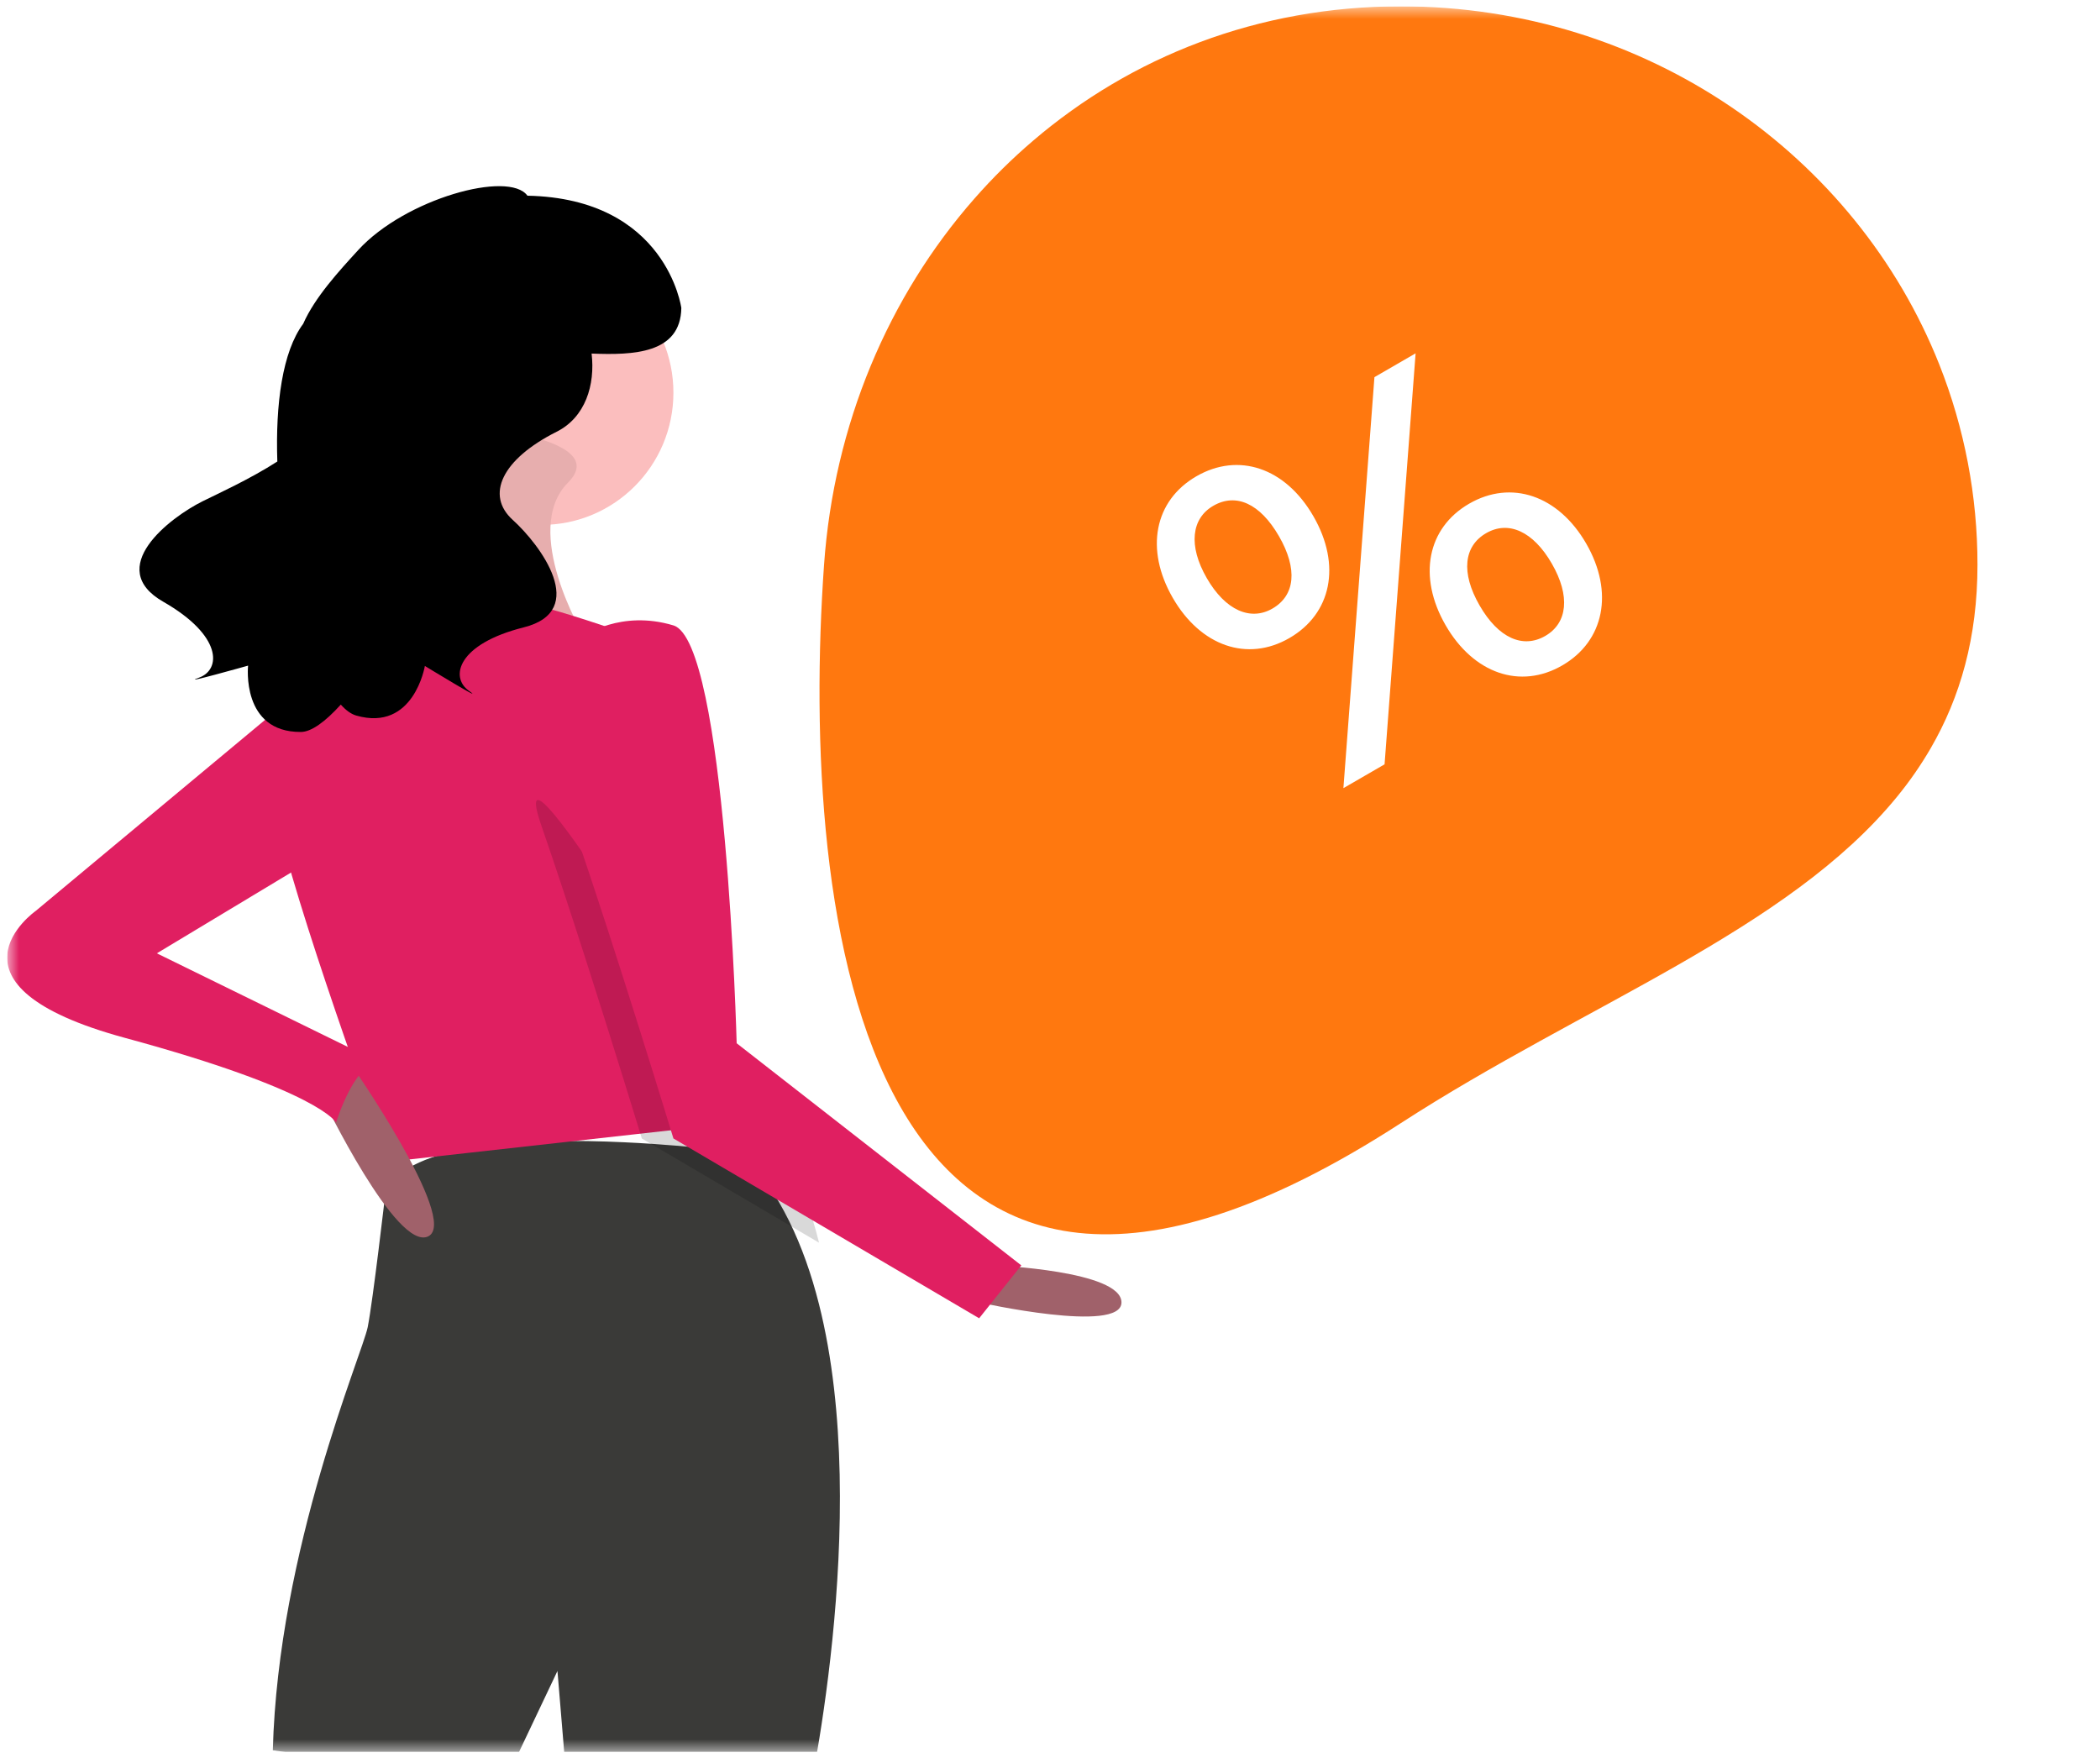 <svg width="166" height="139" viewBox="0 0 166 139" fill="none" xmlns="http://www.w3.org/2000/svg">
<g clip-path="url(#clip0_258_31062)">
<mask id="mask0_258_31062" style="mask-type:luminance" maskUnits="userSpaceOnUse" x="0" y="0" width="166" height="139">
<path d="M165.434 0.5H0.566V138.5H165.434V0.5Z" fill="white"/>
</mask>
<g mask="url(#mask0_258_31062)">
<path d="M156.315 44.646C156.315 50.389 154.959 55.117 152.607 59.168C151.831 60.502 150.95 61.771 149.973 62.965C141.328 73.575 125.255 79.383 110.728 88.79C67.847 116.556 63.203 72.063 65.139 44.646C65.921 33.583 70.214 23.449 77.034 15.69C78.467 14.058 80.014 12.531 81.665 11.122C89.408 4.504 99.412 0.5 110.728 0.5C130.142 0.5 146.721 12.251 153.295 28.809C155.292 33.848 156.318 39.222 156.315 44.646Z" fill="#FF780F"/>
<path d="M101.927 50.438C105.247 48.516 106.048 44.679 103.825 40.817C101.601 36.956 97.886 35.733 94.566 37.655C91.245 39.577 90.496 43.428 92.701 47.256C94.906 51.084 98.607 52.36 101.927 50.438ZM106.193 62.306L109.447 60.422L111.9 27.932L108.646 29.815L106.193 62.306ZM100.585 48.108C98.858 49.107 96.867 48.263 95.391 45.699C93.915 43.136 94.181 40.984 95.907 39.985C97.7 38.947 99.606 39.797 101.102 42.393C102.597 44.99 102.378 47.07 100.585 48.108ZM123.494 52.602C126.814 50.68 127.596 46.809 125.392 42.981C123.187 39.153 119.453 37.896 116.133 39.818C112.812 41.74 112.064 45.592 114.268 49.42C116.473 53.248 120.174 54.524 123.494 52.602ZM122.152 50.272C120.392 51.29 118.453 50.46 116.958 47.863C115.462 45.266 115.715 43.167 117.475 42.149C119.234 41.13 121.193 41.994 122.669 44.557C124.145 47.12 123.912 49.253 122.152 50.272Z" fill="white"/>
<path d="M78.649 100.033C78.649 100.033 88.65 100.451 88.65 102.96C88.65 105.469 77.4 102.96 77.4 102.96L78.649 100.033Z" fill="#A0616A"/>
<g filter="url(#filter0_d_258_31062)">
<path d="M63.65 138.499L44.9 137.245L44.066 127.21L39.9 135.991L21.566 133.481C21.983 117.593 28.649 102.123 29.066 100.032C29.483 97.941 30.479 89.303 30.479 89.303C32.299 85.427 41.841 85.063 49.32 85.414C52.42 85.557 55.17 85.824 56.866 86.016C57.987 86.142 58.65 86.234 58.65 86.234C61.637 89.324 63.562 93.534 64.745 98.238C69.012 115.185 63.65 138.499 63.65 138.499Z" fill="#3A3A38"/>
</g>
<path d="M42.815 41.494C48.568 41.494 53.232 36.814 53.232 31.041C53.232 25.268 48.568 20.588 42.815 20.588C37.062 20.588 32.398 25.268 32.398 31.041C32.398 36.814 37.062 41.494 42.815 41.494Z" fill="#FBBEBE"/>
<path d="M35.732 33.553C35.732 33.553 32.815 46.515 28.232 50.278C23.649 54.041 46.149 50.278 46.149 50.278C46.149 50.278 41.149 41.915 44.899 38.152C48.649 34.389 35.732 33.553 35.732 33.553Z" fill="#E7AEAE"/>
<path d="M56.982 88.912L50.069 89.681L30.731 91.839C30.731 91.839 30.64 91.592 30.477 91.144C29.073 87.302 22.311 68.603 21.565 62.988C20.731 56.716 29.481 49.19 29.481 49.19C29.481 49.19 37.815 47.518 40.315 47.518C42.815 47.518 52.815 51.281 52.815 51.281L56.544 84.944L56.865 87.858L56.982 88.912Z" fill="#E01F61"/>
<path opacity="0.15" d="M64.745 98.24L50.733 89.999C50.733 89.999 50.487 89.196 50.07 87.841C49.862 87.164 49.608 86.345 49.32 85.416C47.703 80.207 44.991 71.61 42.816 65.33C39.483 55.713 55.733 82.473 55.733 82.473L56.545 83.104L56.866 86.019C57.987 86.144 58.649 86.236 58.649 86.236C61.637 89.326 63.562 93.536 64.745 98.24Z" fill="black"/>
<path d="M46.149 50.276C46.149 50.276 41.982 55.712 45.316 65.329C48.649 74.945 53.232 89.998 53.232 89.998L77.399 104.214L80.732 100.033L58.232 82.472C58.232 82.472 57.399 50.694 53.232 49.44C49.065 48.185 46.149 50.276 46.149 50.276Z" fill="#E01F61"/>
<path d="M25.524 86.862C25.524 86.862 31.358 98.988 33.858 97.734C36.358 96.479 27.608 83.936 27.608 83.936L25.524 86.862Z" fill="#A0616A"/>
<path d="M24.899 53.621L2.815 72.018C2.815 72.018 -5.518 77.872 9.899 82.053C25.315 86.235 26.565 88.743 26.565 88.743C26.565 88.743 28.232 83.308 30.315 84.144L12.399 75.363L26.982 66.583L24.899 53.621Z" fill="#E01F61"/>
<path d="M16.023 39.623C17.182 39.047 19.742 37.885 21.922 36.484C21.769 31.928 22.328 27.792 23.965 25.6C24.883 23.507 26.812 21.411 28.323 19.761C32.033 15.708 40.238 13.446 41.693 15.471C52.699 15.689 53.857 24.346 53.857 24.346C53.8 27.967 50.05 28.081 46.765 27.95C47.059 30.422 46.275 32.99 44.005 34.129C39.663 36.308 38.361 39.139 40.531 41.1C42.702 43.06 46.609 48.288 41.4 49.595C36.19 50.902 35.539 53.516 37.058 54.605C38.578 55.694 33.585 52.645 33.585 52.645C33.585 52.645 32.717 57.873 28.158 56.566C27.75 56.449 27.341 56.148 26.94 55.7C25.709 57.057 24.611 57.86 23.783 57.864C19.042 57.889 19.61 52.62 19.61 52.62C19.61 52.62 13.983 54.206 15.739 53.568C17.495 52.931 17.57 50.237 12.905 47.569C8.239 44.901 13.406 40.924 16.023 39.623Z" fill="black"/>
</g>
</g>
<defs>
<filter id="filter0_d_258_31062" x="16.681" y="85.311" width="54.598" height="62.959" filterUnits="userSpaceOnUse" color-interpolation-filters="sRGB">
<feFlood flood-opacity="0" result="BackgroundImageFix"/>
<feColorMatrix in="SourceAlpha" type="matrix" values="0 0 0 0 0 0 0 0 0 0 0 0 0 0 0 0 0 0 127 0" result="hardAlpha"/>
<feOffset dy="4.885"/>
<feGaussianBlur stdDeviation="2.442"/>
<feColorMatrix type="matrix" values="0 0 0 0 0 0 0 0 0 0 0 0 0 0 0 0 0 0 0.25 0"/>
<feBlend mode="normal" in2="BackgroundImageFix" result="effect1_dropShadow_258_31062"/>
<feBlend mode="normal" in="SourceGraphic" in2="effect1_dropShadow_258_31062" result="shape"/>
</filter>
<clipPath id="clip0_258_31062">
<rect width="164.867" height="138" fill="white" transform="translate(0.566 0.5)"/>
</clipPath>
</defs>
</svg>
